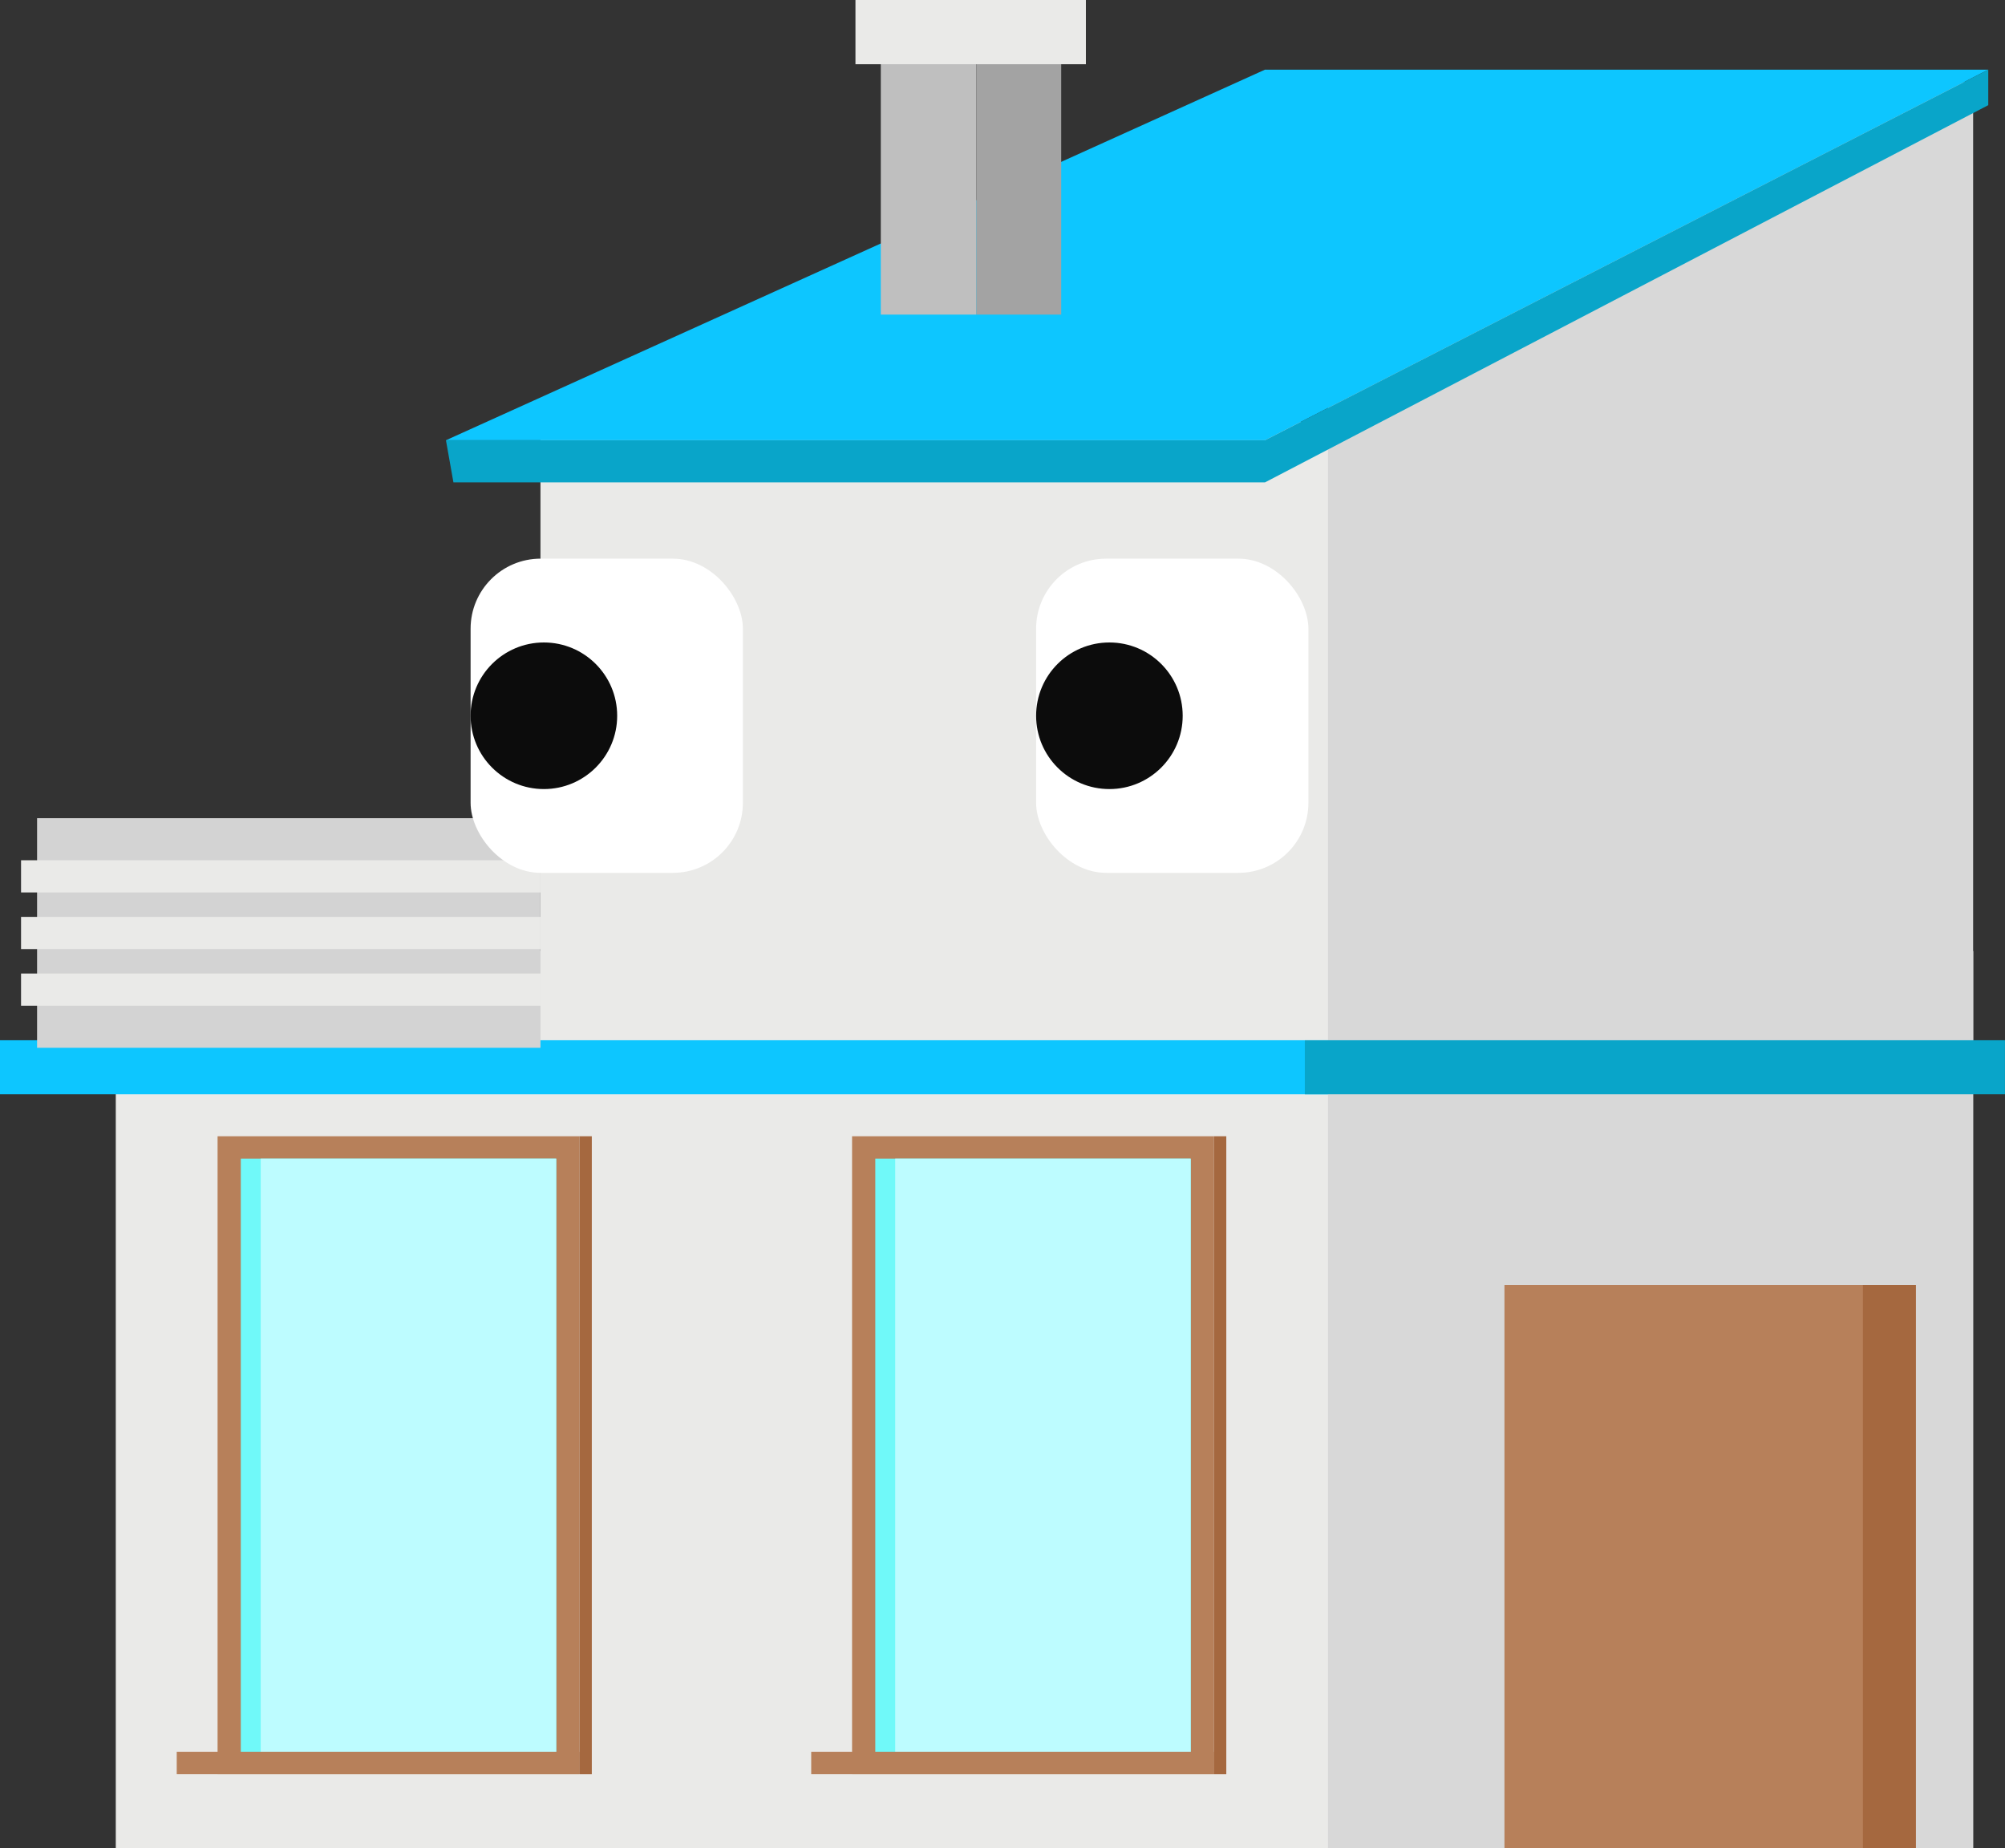 <svg xmlns="http://www.w3.org/2000/svg" viewBox="0 0 561.92 517.91"><rect x="0" y="0" width="561.92" height="517.91" fill="#333333" stroke="none"/><defs><style>.cls-1{fill:#eaeae8;}.cls-2{fill:#d8d8d8;}.cls-3{fill:#0dc6ff;}.cls-4{fill:#09a5c9;}.cls-5{fill:#d3d3d3;}.cls-6{fill:#b7805a;}.cls-7{fill:#70f9f9;}.cls-8{fill:#bdfcff;}.cls-9{fill:#a5683f;}.cls-10{fill:#bfbfbf;}.cls-11{fill:#a3a3a3;}.cls-12{fill:#fff;}.cls-13{fill:#0c0c0c;}</style></defs><title>Asset 72</title><g id="Layer_2" data-name="Layer 2"><g id="Layer_1-2" data-name="Layer 1"><rect class="cls-1" x="32.45" y="266.53" width="520.53" height="251.37"/><rect class="cls-2" x="372.18" y="266.53" width="180.81" height="251.37"/><rect class="cls-1" x="151.47" y="118.24" width="233.19" height="176.38"/><rect class="cls-2" x="372.18" y="23.01" width="180.81" height="271.61"/><rect class="cls-3" y="291.51" width="372.18" height="15.13"/><rect class="cls-4" x="365.69" y="291.51" width="196.22" height="15.13"/><polygon class="cls-3" points="557.23 19.52 354.52 123.37 124.98 123.37 354.52 19.52 557.23 19.52"/><polygon class="cls-4" points="557.23 19.52 557.23 29.47 354.52 135.18 127.08 135.18 124.98 123.37 354.52 123.37 557.23 19.52"/><rect class="cls-5" x="10.39" y="229.28" width="141.08" height="64.34"/><rect class="cls-1" x="5.9" y="272.81" width="145.57" height="9.02"/><rect class="cls-1" x="5.9" y="256.94" width="145.57" height="9.02"/><rect class="cls-1" x="5.9" y="241.07" width="145.57" height="9.02"/><rect class="cls-6" x="238.8" y="318.41" width="101.42" height="178.79"/><rect class="cls-7" x="245.31" y="324.7" width="88.4" height="166.2"/><rect class="cls-8" x="250.89" y="324.7" width="82.81" height="166.2"/><rect class="cls-6" x="227.35" y="490.9" width="112.86" height="6.29"/><rect class="cls-9" x="340.22" y="318.41" width="3.46" height="178.79"/><rect class="cls-6" x="421.64" y="360.08" width="115.28" height="157.82"/><rect class="cls-9" x="522.09" y="360.08" width="14.84" height="157.82"/><rect class="cls-10" x="246.85" y="13.38" width="26.77" height="74.78"/><rect class="cls-11" x="273.62" y="13.38" width="23.79" height="74.78"/><rect class="cls-1" x="239.75" width="64.58" height="18"/><rect class="cls-6" x="60.98" y="318.41" width="101.42" height="178.79"/><rect class="cls-7" x="67.49" y="324.7" width="88.4" height="166.2"/><rect class="cls-8" x="73.07" y="324.7" width="82.81" height="166.2"/><rect class="cls-6" x="49.53" y="490.9" width="112.86" height="6.29"/><rect class="cls-9" x="162.4" y="318.41" width="3.46" height="178.79"/><rect class="cls-12" x="290.38" y="156.55" width="76.31" height="88.05" rx="19.63" ry="19.63"/><circle class="cls-13" cx="310.92" cy="200.58" r="20.54"/><rect class="cls-12" x="131.89" y="156.55" width="76.31" height="88.05" rx="19.63" ry="19.63"/><circle class="cls-13" cx="152.43" cy="200.58" r="20.54"/></g></g></svg>